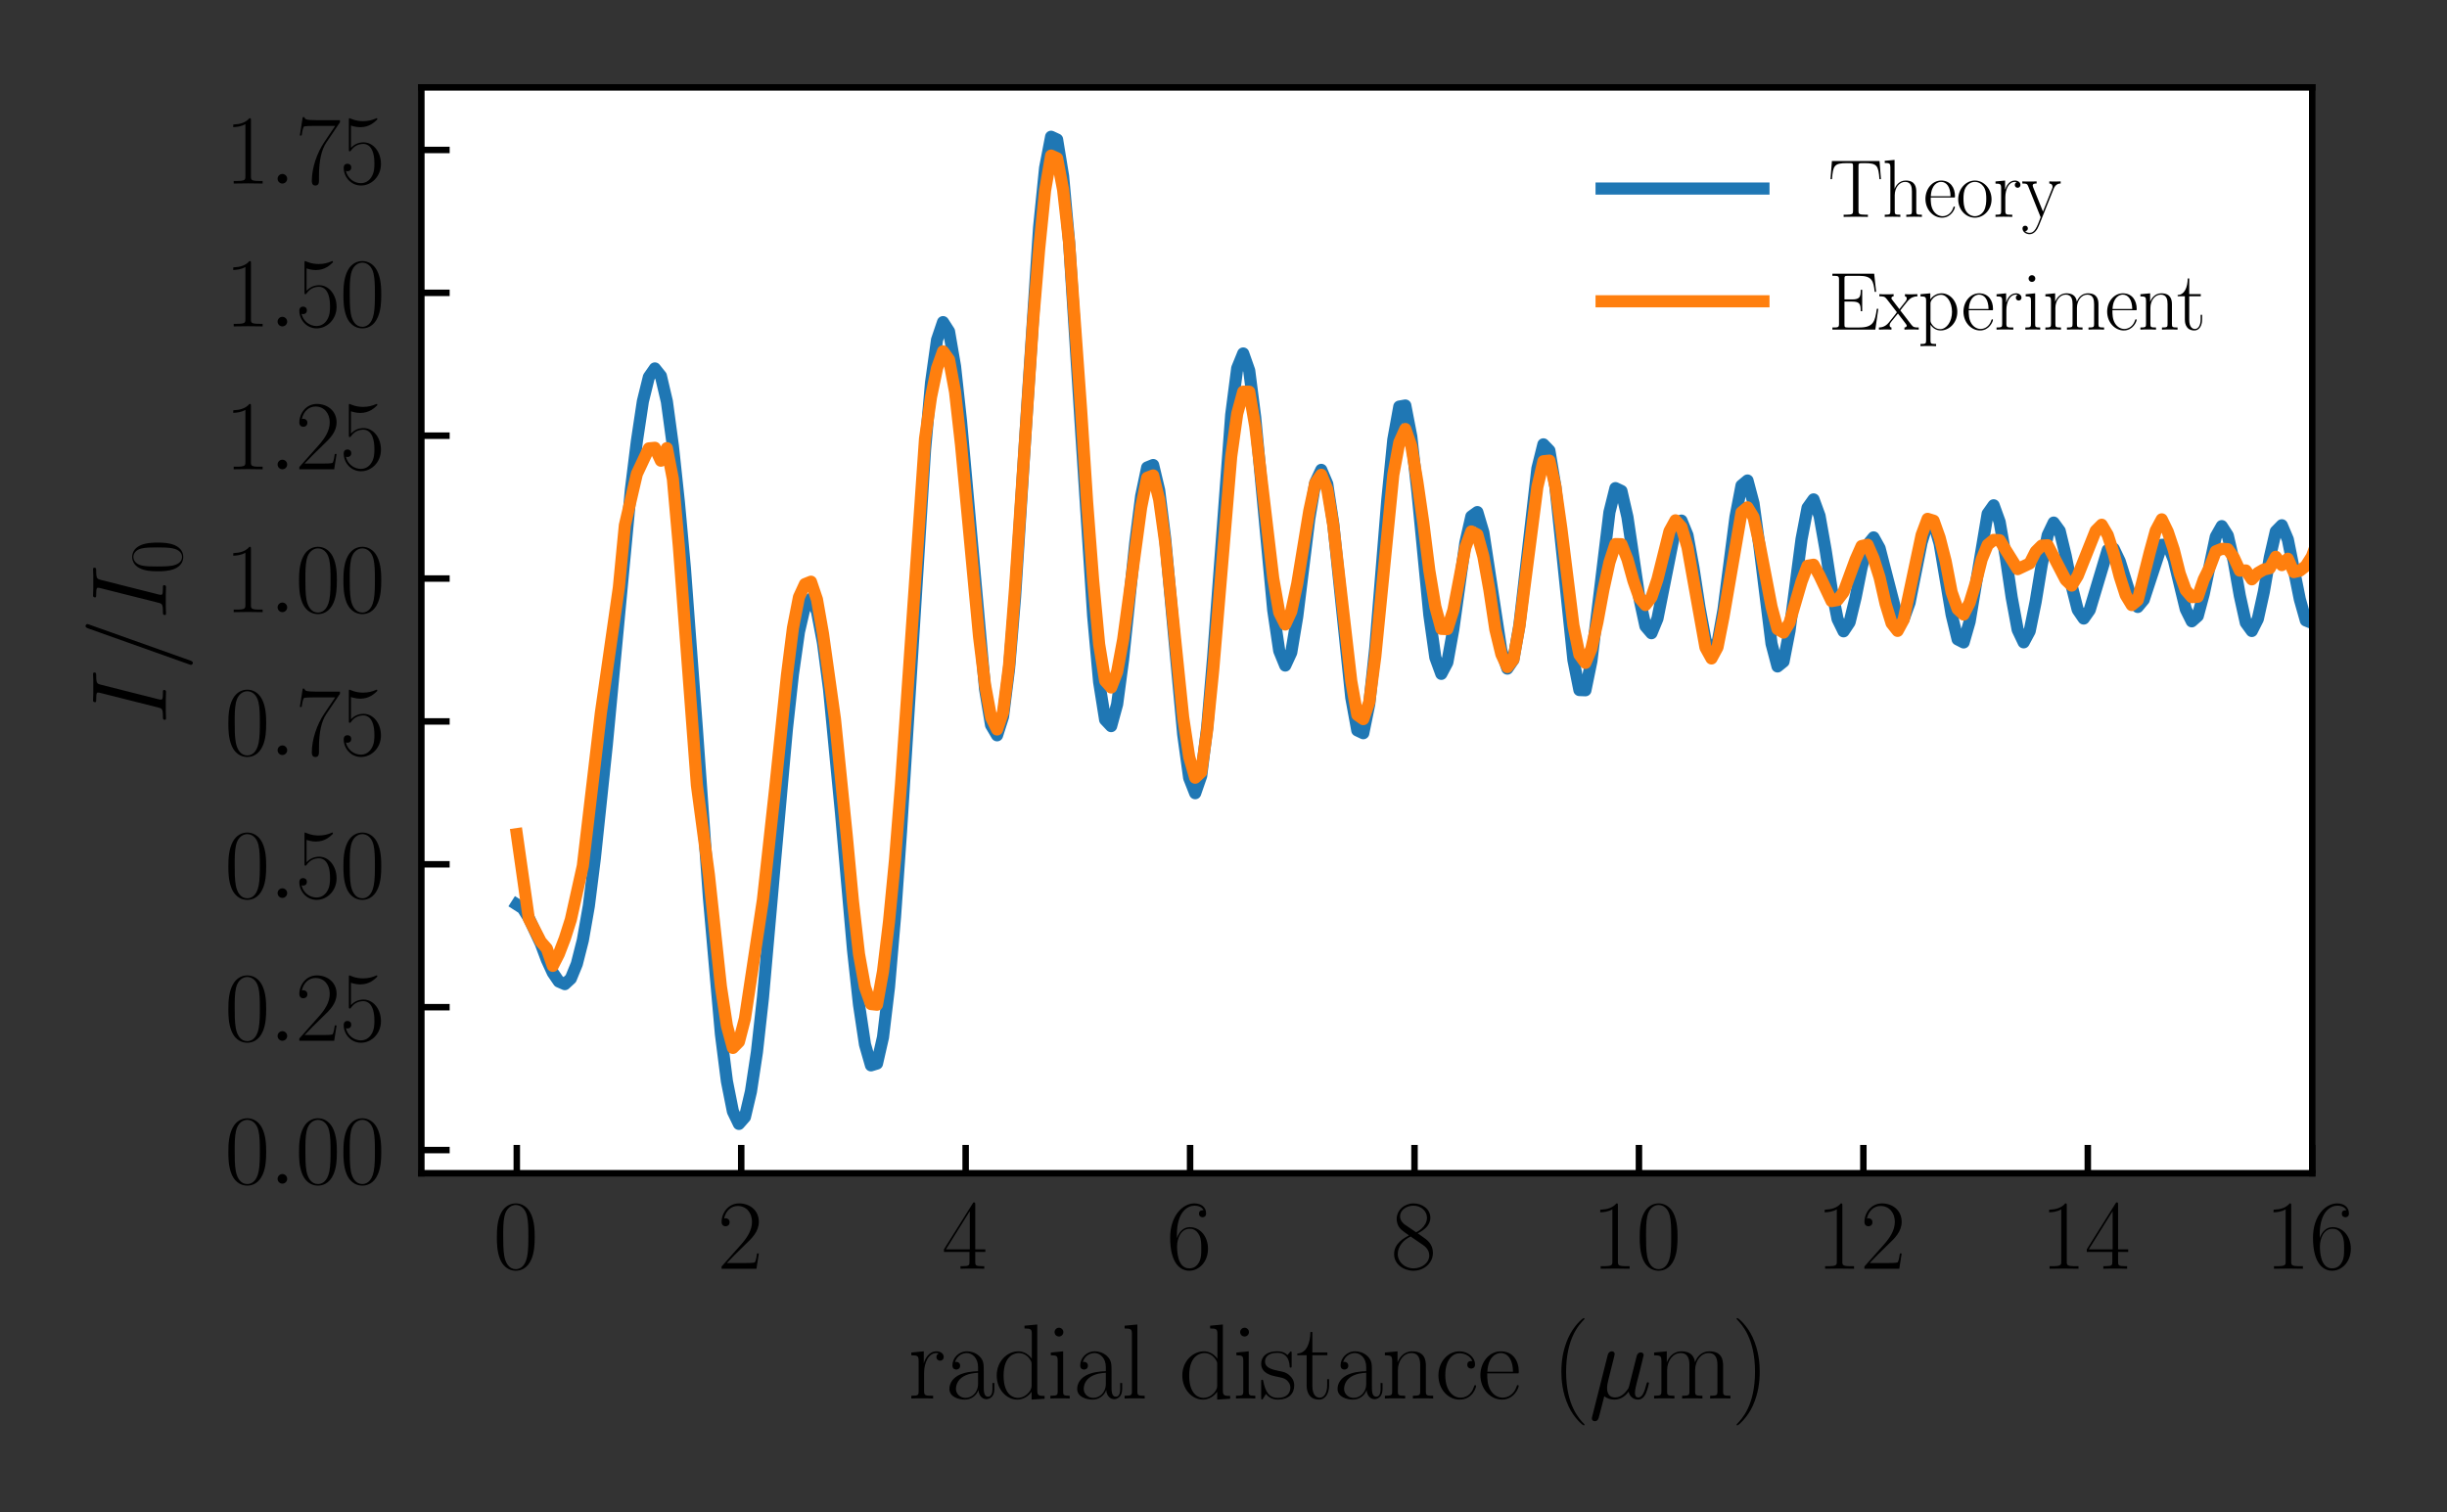 <?xml version="1.0" encoding="utf-8" standalone="no"?>
<!DOCTYPE svg PUBLIC "-//W3C//DTD SVG 1.1//EN"
  "http://www.w3.org/Graphics/SVG/1.1/DTD/svg11.dtd">
<svg height="186.874pt" version="1.1" viewBox="0 0 302.362 186.874" width="302.362pt" xmlns="http://www.w3.org/2000/svg" xmlns:xlink="http://www.w3.org/1999/xlink">
 <rect x="0" y="0" width="302.362" height="186.874" fill="#333333" stroke="none"/>
 <defs>
  <style type="text/css">*{stroke-linecap:butt;stroke-linejoin:round;}</style>
 </defs>
 <g id="figure_1">
  <g id="patch_1">
   <path d="M 0 186.874 
L 302.362 186.874 
L 302.362 0 
L 0 0 
z
" style="fill:none;"/>
  </g>
  <g id="axes_1">
   <g id="patch_2">
    <path d="M 52.062 144.996 
L 285.709 144.996 
L 285.709 10.8 
L 52.062 10.8 
z
" style="fill:#ffffff;"/>
   </g>
   <g id="matplotlib.axis_1">
    <g id="xtick_1">
     <g id="line2d_1">
      <defs>
       <path d="M 0 0 
L 0 -3.5 
" id="mf897639596" style="stroke:#000000;stroke-width:0.8;"/>
      </defs>
      <g>
       <use style="stroke:#000000;stroke-width:0.8;" x="63.857" xlink:href="#mf897639596" y="144.996"/>
      </g>
     </g>
     <g id="text_1">
      <!-- $\mathdefault{0}$ -->
      <g transform="translate(60.93 156.798)scale(0.12 -0.12)">
       <defs>
        <path d="M 2688 2038 
C 2688 2430 2682 3099 2413 3613 
C 2176 4063 1798 4224 1466 4224 
C 1158 4224 768 4082 525 3620 
C 269 3137 243 2539 243 2038 
C 243 1671 250 1112 448 623 
C 723 -39 1216 -128 1466 -128 
C 1760 -128 2208 -7 2470 604 
C 2662 1048 2688 1568 2688 2038 
z
M 1466 -26 
C 1056 -26 813 328 723 816 
C 653 1196 653 1749 653 2109 
C 653 2604 653 3015 736 3407 
C 858 3954 1216 4121 1466 4121 
C 1728 4121 2067 3947 2189 3420 
C 2272 3054 2278 2623 2278 2109 
C 2278 1691 2278 1176 2202 797 
C 2067 96 1690 -26 1466 -26 
z
" id="CMR17-30" transform="scale(0.016)"/>
       </defs>
       <use transform="scale(0.996)" xlink:href="#CMR17-30"/>
      </g>
     </g>
    </g>
    <g id="xtick_2">
     <g id="line2d_2">
      <g>
       <use style="stroke:#000000;stroke-width:0.8;" x="91.589" xlink:href="#mf897639596" y="144.996"/>
      </g>
     </g>
     <g id="text_2">
      <!-- $\mathdefault{2}$ -->
      <g transform="translate(88.662 156.798)scale(0.12 -0.12)">
       <defs>
        <path d="M 2669 990 
L 2554 990 
C 2490 537 2438 460 2413 422 
C 2381 371 1920 371 1830 371 
L 602 371 
C 832 620 1280 1073 1824 1596 
C 2214 1966 2669 2400 2669 3033 
C 2669 3788 2067 4224 1395 4224 
C 691 4224 262 3603 262 3027 
C 262 2777 448 2745 525 2745 
C 589 2745 781 2783 781 3007 
C 781 3206 614 3264 525 3264 
C 486 3264 448 3257 422 3244 
C 544 3788 915 4057 1306 4057 
C 1862 4057 2227 3616 2227 3033 
C 2227 2477 1901 1998 1536 1583 
L 262 147 
L 262 0 
L 2515 0 
L 2669 990 
z
" id="CMR17-32" transform="scale(0.016)"/>
       </defs>
       <use transform="scale(0.996)" xlink:href="#CMR17-32"/>
      </g>
     </g>
    </g>
    <g id="xtick_3">
     <g id="line2d_3">
      <g>
       <use style="stroke:#000000;stroke-width:0.8;" x="119.32" xlink:href="#mf897639596" y="144.996"/>
      </g>
     </g>
     <g id="text_3">
      <!-- $\mathdefault{4}$ -->
      <g transform="translate(116.394 156.798)scale(0.12 -0.12)">
       <defs>
        <path d="M 2150 4147 
C 2150 4281 2144 4288 2029 4288 
L 128 1254 
L 128 1088 
L 1779 1088 
L 1779 460 
C 1779 230 1766 166 1318 166 
L 1197 166 
L 1197 0 
C 1402 12 1747 12 1965 12 
C 2182 12 2528 12 2733 0 
L 2733 166 
L 2611 166 
C 2163 166 2150 230 2150 460 
L 2150 1088 
L 2803 1088 
L 2803 1254 
L 2150 1254 
L 2150 4147 
z
M 1798 3723 
L 1798 1254 
L 256 1254 
L 1798 3723 
z
" id="CMR17-34" transform="scale(0.016)"/>
       </defs>
       <use transform="scale(0.996)" xlink:href="#CMR17-34"/>
      </g>
     </g>
    </g>
    <g id="xtick_4">
     <g id="line2d_4">
      <g>
       <use style="stroke:#000000;stroke-width:0.8;" x="147.052" xlink:href="#mf897639596" y="144.996"/>
      </g>
     </g>
     <g id="text_4">
      <!-- $\mathdefault{6}$ -->
      <g transform="translate(144.125 156.798)scale(0.12 -0.12)">
       <defs>
        <path d="M 678 2198 
C 678 3712 1395 4076 1811 4076 
C 1946 4076 2272 4049 2400 3782 
C 2298 3782 2106 3782 2106 3558 
C 2106 3385 2246 3328 2336 3328 
C 2394 3328 2566 3353 2566 3571 
C 2566 3987 2246 4224 1805 4224 
C 1043 4224 243 3411 243 2011 
C 243 257 966 -128 1478 -128 
C 2099 -128 2688 431 2688 1295 
C 2688 2101 2170 2688 1517 2688 
C 1126 2688 838 2430 678 1979 
L 678 2198 
z
M 1478 25 
C 691 25 691 1212 691 1450 
C 691 1914 909 2585 1504 2585 
C 1613 2585 1926 2585 2138 2140 
C 2253 1889 2253 1624 2253 1302 
C 2253 954 2253 696 2118 438 
C 1978 173 1773 25 1478 25 
z
" id="CMR17-36" transform="scale(0.016)"/>
       </defs>
       <use transform="scale(0.996)" xlink:href="#CMR17-36"/>
      </g>
     </g>
    </g>
    <g id="xtick_5">
     <g id="line2d_5">
      <g>
       <use style="stroke:#000000;stroke-width:0.8;" x="174.783" xlink:href="#mf897639596" y="144.996"/>
      </g>
     </g>
     <g id="text_5">
      <!-- $\mathdefault{8}$ -->
      <g transform="translate(171.857 156.798)scale(0.12 -0.12)">
       <defs>
        <path d="M 1741 2289 
C 2144 2494 2554 2803 2554 3298 
C 2554 3884 1990 4224 1472 4224 
C 890 4224 378 3800 378 3215 
C 378 3054 416 2777 666 2533 
C 730 2469 998 2276 1171 2154 
C 883 2006 211 1652 211 945 
C 211 282 838 -128 1459 -128 
C 2144 -128 2720 366 2720 1022 
C 2720 1607 2330 1877 2074 2051 
L 1741 2289 
z
M 902 2855 
C 851 2887 595 3086 595 3388 
C 595 3781 998 4076 1459 4076 
C 1965 4076 2336 3716 2336 3298 
C 2336 2700 1670 2359 1638 2359 
C 1632 2359 1626 2359 1574 2398 
L 902 2855 
z
M 2080 1536 
C 2176 1466 2483 1253 2483 861 
C 2483 385 2010 25 1472 25 
C 890 25 448 443 448 951 
C 448 1459 838 1884 1280 2083 
L 2080 1536 
z
" id="CMR17-38" transform="scale(0.016)"/>
       </defs>
       <use transform="scale(0.996)" xlink:href="#CMR17-38"/>
      </g>
     </g>
    </g>
    <g id="xtick_6">
     <g id="line2d_6">
      <g>
       <use style="stroke:#000000;stroke-width:0.8;" x="202.515" xlink:href="#mf897639596" y="144.996"/>
      </g>
     </g>
     <g id="text_6">
      <!-- $\mathdefault{10}$ -->
      <g transform="translate(196.662 156.798)scale(0.12 -0.12)">
       <defs>
        <path d="M 1702 4083 
C 1702 4217 1696 4224 1606 4224 
C 1357 3927 979 3833 621 3820 
C 602 3820 570 3820 563 3808 
C 557 3795 557 3782 557 3648 
C 755 3648 1088 3686 1344 3839 
L 1344 467 
C 1344 243 1331 166 781 166 
L 589 166 
L 589 0 
C 896 6 1216 12 1523 12 
C 1830 12 2150 6 2458 0 
L 2458 166 
L 2266 166 
C 1715 166 1702 236 1702 467 
L 1702 4083 
z
" id="CMR17-31" transform="scale(0.016)"/>
       </defs>
       <use transform="scale(0.996)" xlink:href="#CMR17-31"/>
       <use transform="translate(45.69 0)scale(0.996)" xlink:href="#CMR17-30"/>
      </g>
     </g>
    </g>
    <g id="xtick_7">
     <g id="line2d_7">
      <g>
       <use style="stroke:#000000;stroke-width:0.8;" x="230.246" xlink:href="#mf897639596" y="144.996"/>
      </g>
     </g>
     <g id="text_7">
      <!-- $\mathdefault{12}$ -->
      <g transform="translate(224.393 156.798)scale(0.12 -0.12)">
       <use transform="scale(0.996)" xlink:href="#CMR17-31"/>
       <use transform="translate(45.69 0)scale(0.996)" xlink:href="#CMR17-32"/>
      </g>
     </g>
    </g>
    <g id="xtick_8">
     <g id="line2d_8">
      <g>
       <use style="stroke:#000000;stroke-width:0.8;" x="257.978" xlink:href="#mf897639596" y="144.996"/>
      </g>
     </g>
     <g id="text_8">
      <!-- $\mathdefault{14}$ -->
      <g transform="translate(252.125 156.798)scale(0.12 -0.12)">
       <use transform="scale(0.996)" xlink:href="#CMR17-31"/>
       <use transform="translate(45.69 0)scale(0.996)" xlink:href="#CMR17-34"/>
      </g>
     </g>
    </g>
    <g id="xtick_9">
     <g id="line2d_9">
      <g>
       <use style="stroke:#000000;stroke-width:0.8;" x="285.709" xlink:href="#mf897639596" y="144.996"/>
      </g>
     </g>
     <g id="text_9">
      <!-- $\mathdefault{16}$ -->
      <g transform="translate(279.856 156.798)scale(0.12 -0.12)">
       <use transform="scale(0.996)" xlink:href="#CMR17-31"/>
       <use transform="translate(45.69 0)scale(0.996)" xlink:href="#CMR17-36"/>
      </g>
     </g>
    </g>
    <g id="text_10">
     <!-- radial distance ($\mathrm{\mu m}$) -->
     <g transform="translate(112.196 172.836)scale(0.13 -0.13)">
      <defs>
       <path d="M 960 1517 
C 960 2134 1222 2713 1702 2713 
C 1747 2713 1792 2707 1837 2687 
C 1837 2687 1696 2642 1696 2475 
C 1696 2321 1818 2257 1914 2257 
C 1990 2257 2131 2302 2131 2482 
C 2131 2687 1926 2816 1709 2816 
C 1222 2816 1011 2340 947 2115 
L 941 2115 
L 941 2816 
L 198 2745 
L 198 2578 
C 576 2578 634 2540 634 2231 
L 634 443 
C 634 198 608 166 198 166 
L 198 0 
C 352 12 646 12 813 12 
C 998 12 1325 12 1498 0 
L 1498 166 
C 1037 166 960 166 960 455 
L 960 1517 
z
" id="CMR17-72" transform="scale(0.016)"/>
       <path d="M 2304 1656 
C 2304 2048 2304 2275 2035 2534 
C 1798 2751 1523 2816 1306 2816 
C 800 2816 435 2408 435 1977 
C 435 1740 627 1728 666 1728 
C 749 1728 896 1779 896 1958 
C 896 2118 774 2188 666 2188 
C 640 2188 608 2182 589 2176 
C 723 2594 1069 2713 1293 2713 
C 1613 2713 1965 2421 1965 1875 
L 1965 1632 
C 1587 1619 1133 1568 774 1373 
C 371 1147 256 822 256 576 
C 256 77 832 -64 1171 -64 
C 1523 -64 1850 135 1990 505 
C 2003 219 2182 -39 2464 -39 
C 2598 -39 2938 51 2938 563 
L 2938 926 
L 2822 926 
L 2822 557 
C 2822 161 2650 109 2566 109 
C 2304 109 2304 446 2304 732 
L 2304 1656 
z
M 1965 887 
C 1965 323 1568 38 1216 38 
C 896 38 646 278 646 576 
C 646 771 730 1114 1101 1322 
C 1408 1497 1760 1523 1965 1536 
L 1965 887 
z
" id="CMR17-61" transform="scale(0.016)"/>
       <path d="M 1869 4345 
L 1869 4179 
C 2246 4179 2304 4141 2304 3843 
L 2304 2371 
C 2278 2403 2016 2816 1498 2816 
C 845 2816 211 2228 211 1376 
C 211 529 806 -64 1434 -64 
C 1978 -64 2259 361 2291 406 
L 2291 -64 
L 3066 -13 
L 3066 154 
C 2688 154 2630 193 2630 503 
L 2630 4416 
L 1869 4345 
z
M 2291 762 
C 2291 568 2176 393 2029 264 
C 1811 70 1594 38 1472 38 
C 1286 38 621 135 621 1369 
C 621 2636 1363 2713 1530 2713 
C 1824 2713 2061 2545 2208 2313 
C 2291 2177 2291 2157 2291 2041 
L 2291 762 
z
" id="CMR17-64" transform="scale(0.016)"/>
       <path d="M 992 3961 
C 992 4102 877 4224 730 4224 
C 589 4224 467 4108 467 3961 
C 467 3820 582 3699 730 3699 
C 870 3699 992 3814 992 3961 
z
M 243 2745 
L 243 2579 
C 602 2579 653 2540 653 2231 
L 653 443 
C 653 198 627 166 218 166 
L 218 0 
C 371 12 646 12 806 12 
C 960 12 1222 12 1370 0 
L 1370 166 
C 992 166 979 205 979 436 
L 979 2816 
L 243 2745 
z
" id="CMR17-69" transform="scale(0.016)"/>
       <path d="M 979 4416 
L 218 4345 
L 218 4179 
C 595 4179 653 4141 653 3835 
L 653 439 
C 653 198 627 166 218 166 
L 218 0 
C 371 12 653 12 813 12 
C 979 12 1261 12 1414 0 
L 1414 166 
C 1005 166 979 191 979 439 
L 979 4416 
z
" id="CMR17-6c" transform="scale(0.016)"/>
       <path d="M 1978 2688 
C 1978 2803 1971 2809 1933 2809 
C 1907 2809 1901 2803 1824 2707 
C 1805 2681 1747 2617 1728 2592 
C 1523 2809 1235 2816 1126 2816 
C 416 2816 160 2444 160 2073 
C 160 1497 813 1363 998 1324 
C 1402 1241 1542 1216 1677 1100 
C 1760 1024 1901 883 1901 652 
C 1901 384 1747 38 1158 38 
C 602 38 403 460 288 1024 
C 269 1113 269 1120 218 1120 
C 166 1120 160 1113 160 985 
L 160 64 
C 160 -52 166 -58 205 -58 
C 237 -58 243 -52 275 0 
C 314 57 410 211 448 275 
C 576 102 800 -64 1158 -64 
C 1792 -64 2131 281 2131 780 
C 2131 1107 1958 1280 1875 1356 
C 1683 1555 1459 1600 1190 1651 
C 838 1728 390 1817 390 2208 
C 390 2374 480 2726 1126 2726 
C 1811 2726 1850 2086 1862 1881 
C 1869 1849 1901 1843 1920 1843 
C 1978 1843 1978 1862 1978 1971 
L 1978 2688 
z
" id="CMR17-73" transform="scale(0.016)"/>
       <path d="M 966 2585 
L 1862 2585 
L 1862 2752 
L 966 2752 
L 966 3968 
L 851 3968 
C 838 3292 614 2700 70 2687 
L 70 2585 
L 627 2585 
L 627 778 
C 627 655 627 -64 1370 -64 
C 1747 -64 1965 308 1965 784 
L 1965 1151 
L 1850 1151 
L 1850 790 
C 1850 347 1677 51 1408 51 
C 1222 51 966 179 966 765 
L 966 2585 
z
" id="CMR17-74" transform="scale(0.016)"/>
       <path d="M 2656 1954 
C 2656 2282 2592 2816 1837 2816 
C 1331 2816 1069 2424 973 2166 
L 966 2166 
L 966 2816 
L 211 2745 
L 211 2578 
C 589 2578 646 2540 646 2231 
L 646 443 
C 646 198 621 166 211 166 
L 211 0 
C 365 12 646 12 813 12 
C 979 12 1267 12 1421 0 
L 1421 166 
C 1011 166 986 192 986 443 
L 986 1678 
C 986 2269 1344 2713 1792 2713 
C 2266 2713 2317 2289 2317 1980 
L 2317 443 
C 2317 198 2291 166 1882 166 
L 1882 0 
C 2035 12 2317 12 2483 12 
C 2650 12 2938 12 3091 0 
L 3091 166 
C 2682 166 2656 192 2656 443 
L 2656 1954 
z
" id="CMR17-6e" transform="scale(0.016)"/>
       <path d="M 2234 2240 
C 2112 2240 1933 2240 1933 2015 
C 1933 1836 2080 1785 2163 1785 
C 2208 1785 2394 1804 2394 2028 
C 2394 2476 1958 2816 1466 2816 
C 787 2816 211 2201 211 1379 
C 211 521 813 -64 1466 -64 
C 2259 -64 2458 676 2458 747 
C 2458 773 2451 792 2406 792 
C 2362 792 2355 786 2330 702 
C 2163 180 1798 51 1523 51 
C 1114 51 621 431 621 1385 
C 621 2358 1094 2700 1472 2700 
C 1722 2700 2093 2582 2234 2240 
z
" id="CMR17-63" transform="scale(0.016)"/>
       <path d="M 2438 1503 
C 2464 1529 2464 1542 2464 1606 
C 2464 2251 2118 2816 1389 2816 
C 710 2816 173 2175 173 1394 
C 173 554 781 -64 1459 -64 
C 2176 -64 2458 619 2458 755 
C 2458 800 2419 800 2406 800 
C 2362 800 2355 787 2330 709 
C 2189 270 1837 51 1504 51 
C 1229 51 954 206 781 490 
C 582 819 582 1200 582 1503 
L 2438 1503 
z
M 589 1600 
C 634 2511 1126 2713 1382 2713 
C 1818 2713 2112 2308 2118 1600 
L 589 1600 
z
" id="CMR17-65" transform="scale(0.016)"/>
       <path d="M 1958 -1562 
C 1958 -1556 1958 -1543 1939 -1524 
C 1645 -1223 858 -403 858 1596 
C 858 3595 1632 4408 1946 4729 
C 1946 4735 1958 4748 1958 4767 
C 1958 4787 1939 4800 1914 4800 
C 1843 4800 1299 4325 986 3620 
C 666 2909 576 2218 576 1603 
C 576 1141 621 360 1005 -467 
C 1312 -1133 1837 -1600 1914 -1600 
C 1946 -1600 1958 -1588 1958 -1562 
z
" id="CMR17-28" transform="scale(0.016)"/>
       <path d="M 922 140 
C 1082 -7 1318 -64 1536 -64 
C 1946 -64 2227 210 2374 408 
C 2438 70 2707 -64 2931 -64 
C 3123 -64 3277 51 3392 281 
C 3494 498 3584 887 3584 913 
C 3584 944 3558 970 3520 970 
C 3462 970 3456 938 3430 842 
C 3334 466 3213 64 2950 64 
C 2765 64 2752 229 2752 357 
C 2752 504 2810 734 2854 925 
L 3034 1615 
C 3059 1736 3130 2023 3162 2138 
C 3200 2291 3270 2566 3270 2591 
C 3270 2687 3194 2752 3098 2752 
C 3040 2752 2906 2726 2854 2534 
L 2406 759 
C 2374 632 2374 619 2291 517 
C 2214 408 1965 64 1562 64 
C 1203 64 1088 325 1088 625 
C 1088 811 1146 1034 1171 1143 
L 1459 2292 
C 1491 2413 1542 2617 1542 2656 
C 1542 2758 1459 2816 1376 2816 
C 1318 2816 1178 2796 1126 2592 
L 198 -1085 
C 192 -1116 179 -1154 179 -1191 
C 179 -1287 256 -1351 352 -1351 
C 538 -1351 576 -1204 621 -1029 
L 922 140 
z
" id="CMMI12-16" transform="scale(0.016)"/>
       <path d="M 4326 1954 
C 4326 2276 4269 2816 3507 2816 
C 3072 2816 2771 2520 2656 2173 
L 2650 2173 
C 2573 2700 2195 2816 1837 2816 
C 1331 2816 1069 2424 973 2166 
L 966 2166 
L 966 2816 
L 211 2745 
L 211 2578 
C 589 2578 646 2540 646 2231 
L 646 443 
C 646 198 621 166 211 166 
L 211 0 
C 365 12 646 12 813 12 
C 979 12 1267 12 1421 0 
L 1421 166 
C 1011 166 986 192 986 443 
L 986 1678 
C 986 2269 1344 2713 1792 2713 
C 2266 2713 2317 2289 2317 1980 
L 2317 443 
C 2317 198 2291 166 1882 166 
L 1882 0 
C 2035 12 2317 12 2483 12 
C 2650 12 2938 12 3091 0 
L 3091 166 
C 2682 166 2656 192 2656 443 
L 2656 1678 
C 2656 2269 3014 2713 3462 2713 
C 3936 2713 3987 2289 3987 1980 
L 3987 443 
C 3987 198 3962 166 3552 166 
L 3552 0 
C 3706 12 3987 12 4154 12 
C 4320 12 4608 12 4762 0 
L 4762 166 
C 4352 166 4326 192 4326 443 
L 4326 1954 
z
" id="CMR17-6d" transform="scale(0.016)"/>
       <path d="M 1683 1596 
C 1683 2057 1638 2839 1254 3665 
C 947 4332 422 4800 346 4800 
C 326 4800 301 4793 301 4761 
C 301 4748 307 4742 314 4729 
C 621 4408 1402 3595 1402 1603 
C 1402 -396 627 -1210 314 -1530 
C 307 -1543 301 -1549 301 -1562 
C 301 -1594 326 -1600 346 -1600 
C 416 -1600 960 -1127 1274 -422 
C 1594 289 1683 981 1683 1596 
z
" id="CMR17-29" transform="scale(0.016)"/>
      </defs>
      <use transform="scale(0.996)" xlink:href="#CMR17-72"/>
      <use transform="translate(35.281 0)scale(0.996)" xlink:href="#CMR17-61"/>
      <use transform="translate(80.971 0)scale(0.996)" xlink:href="#CMR17-64"/>
      <use transform="translate(131.867 0)scale(0.996)" xlink:href="#CMR17-69"/>
      <use transform="translate(156.738 0)scale(0.996)" xlink:href="#CMR17-61"/>
      <use transform="translate(202.428 0)scale(0.996)" xlink:href="#CMR17-6c"/>
      <use transform="translate(257.375 0)scale(0.996)" xlink:href="#CMR17-64"/>
      <use transform="translate(308.271 0)scale(0.996)" xlink:href="#CMR17-69"/>
      <use transform="translate(333.142 0)scale(0.996)" xlink:href="#CMR17-73"/>
      <use transform="translate(368.943 0)scale(0.996)" xlink:href="#CMR17-74"/>
      <use transform="translate(404.224 0)scale(0.996)" xlink:href="#CMR17-61"/>
      <use transform="translate(449.914 0)scale(0.996)" xlink:href="#CMR17-6e"/>
      <use transform="translate(500.81 0)scale(0.996)" xlink:href="#CMR17-63"/>
      <use transform="translate(541.295 0)scale(0.996)" xlink:href="#CMR17-65"/>
      <use transform="translate(611.857 0)scale(0.996)" xlink:href="#CMR17-28"/>
      <use transform="translate(647.138 0)scale(0.996)" xlink:href="#CMMI12-16"/>
      <use transform="translate(705.829 0)scale(0.996)" xlink:href="#CMR17-6d"/>
      <use transform="translate(782.749 0)scale(0.996)" xlink:href="#CMR17-29"/>
     </g>
    </g>
   </g>
   <g id="matplotlib.axis_2">
    <g id="ytick_1">
     <g id="line2d_10">
      <defs>
       <path d="M 0 0 
L 3.5 0 
" id="m189bb48034" style="stroke:#000000;stroke-width:0.8;"/>
      </defs>
      <g>
       <use style="stroke:#000000;stroke-width:0.8;" x="52.062" xlink:href="#m189bb48034" y="142.128"/>
      </g>
     </g>
     <g id="text_11">
      <!-- $\mathdefault{0.00}$ -->
      <g transform="translate(27.751 146.279)scale(0.12 -0.12)">
       <defs>
        <path d="M 1178 307 
C 1178 492 1024 620 870 620 
C 685 620 557 467 557 313 
C 557 128 710 0 864 0 
C 1050 0 1178 153 1178 307 
z
" id="CMMI12-3a" transform="scale(0.016)"/>
       </defs>
       <use transform="scale(0.996)" xlink:href="#CMR17-30"/>
       <use transform="translate(45.69 0)scale(0.996)" xlink:href="#CMMI12-3a"/>
       <use transform="translate(72.788 0)scale(0.996)" xlink:href="#CMR17-30"/>
       <use transform="translate(118.478 0)scale(0.996)" xlink:href="#CMR17-30"/>
      </g>
     </g>
    </g>
    <g id="ytick_2">
     <g id="line2d_11">
      <g>
       <use style="stroke:#000000;stroke-width:0.8;" x="52.062" xlink:href="#m189bb48034" y="124.471"/>
      </g>
     </g>
     <g id="text_12">
      <!-- $\mathdefault{0.25}$ -->
      <g transform="translate(27.751 128.622)scale(0.12 -0.12)">
       <defs>
        <path d="M 730 3750 
C 794 3724 1056 3641 1325 3641 
C 1920 3641 2246 3961 2432 4140 
C 2432 4191 2432 4224 2394 4224 
C 2387 4224 2374 4224 2323 4198 
C 2099 4102 1837 4032 1517 4032 
C 1325 4032 1037 4055 723 4191 
C 653 4224 640 4224 634 4224 
C 602 4224 595 4217 595 4090 
L 595 2231 
C 595 2113 595 2080 659 2080 
C 691 2080 704 2093 736 2139 
C 941 2435 1222 2560 1542 2560 
C 1766 2560 2246 2415 2246 1293 
C 2246 1087 2246 716 2054 422 
C 1894 159 1645 25 1370 25 
C 947 25 518 319 403 812 
C 429 806 480 793 506 793 
C 589 793 749 838 749 1036 
C 749 1209 627 1280 506 1280 
C 358 1280 262 1190 262 1011 
C 262 454 704 -128 1382 -128 
C 2042 -128 2669 441 2669 1267 
C 2669 2054 2170 2662 1549 2662 
C 1222 2662 947 2540 730 2304 
L 730 3750 
z
" id="CMR17-35" transform="scale(0.016)"/>
       </defs>
       <use transform="scale(0.996)" xlink:href="#CMR17-30"/>
       <use transform="translate(45.69 0)scale(0.996)" xlink:href="#CMMI12-3a"/>
       <use transform="translate(72.788 0)scale(0.996)" xlink:href="#CMR17-32"/>
       <use transform="translate(118.478 0)scale(0.996)" xlink:href="#CMR17-35"/>
      </g>
     </g>
    </g>
    <g id="ytick_3">
     <g id="line2d_12">
      <g>
       <use style="stroke:#000000;stroke-width:0.8;" x="52.062" xlink:href="#m189bb48034" y="106.814"/>
      </g>
     </g>
     <g id="text_13">
      <!-- $\mathdefault{0.50}$ -->
      <g transform="translate(27.751 110.966)scale(0.12 -0.12)">
       <use transform="scale(0.996)" xlink:href="#CMR17-30"/>
       <use transform="translate(45.69 0)scale(0.996)" xlink:href="#CMMI12-3a"/>
       <use transform="translate(72.788 0)scale(0.996)" xlink:href="#CMR17-35"/>
       <use transform="translate(118.478 0)scale(0.996)" xlink:href="#CMR17-30"/>
      </g>
     </g>
    </g>
    <g id="ytick_4">
     <g id="line2d_13">
      <g>
       <use style="stroke:#000000;stroke-width:0.8;" x="52.062" xlink:href="#m189bb48034" y="89.158"/>
      </g>
     </g>
     <g id="text_14">
      <!-- $\mathdefault{0.75}$ -->
      <g transform="translate(27.751 93.309)scale(0.12 -0.12)">
       <defs>
        <path d="M 2886 3955 
L 2886 4096 
L 1382 4096 
C 634 4096 621 4166 595 4288 
L 480 4288 
L 294 3104 
L 410 3104 
C 429 3226 474 3552 550 3673 
C 589 3724 1062 3724 1171 3724 
L 2579 3724 
L 1869 2670 
C 1395 1961 1069 1003 1069 166 
C 1069 89 1069 -128 1299 -128 
C 1530 -128 1530 89 1530 172 
L 1530 466 
C 1530 1514 1709 2204 2003 2644 
L 2886 3955 
z
" id="CMR17-37" transform="scale(0.016)"/>
       </defs>
       <use transform="scale(0.996)" xlink:href="#CMR17-30"/>
       <use transform="translate(45.69 0)scale(0.996)" xlink:href="#CMMI12-3a"/>
       <use transform="translate(72.788 0)scale(0.996)" xlink:href="#CMR17-37"/>
       <use transform="translate(118.478 0)scale(0.996)" xlink:href="#CMR17-35"/>
      </g>
     </g>
    </g>
    <g id="ytick_5">
     <g id="line2d_14">
      <g>
       <use style="stroke:#000000;stroke-width:0.8;" x="52.062" xlink:href="#m189bb48034" y="71.501"/>
      </g>
     </g>
     <g id="text_15">
      <!-- $\mathdefault{1.00}$ -->
      <g transform="translate(27.751 75.652)scale(0.12 -0.12)">
       <use transform="scale(0.996)" xlink:href="#CMR17-31"/>
       <use transform="translate(45.69 0)scale(0.996)" xlink:href="#CMMI12-3a"/>
       <use transform="translate(72.788 0)scale(0.996)" xlink:href="#CMR17-30"/>
       <use transform="translate(118.478 0)scale(0.996)" xlink:href="#CMR17-30"/>
      </g>
     </g>
    </g>
    <g id="ytick_6">
     <g id="line2d_15">
      <g>
       <use style="stroke:#000000;stroke-width:0.8;" x="52.062" xlink:href="#m189bb48034" y="53.845"/>
      </g>
     </g>
     <g id="text_16">
      <!-- $\mathdefault{1.25}$ -->
      <g transform="translate(27.751 57.996)scale(0.12 -0.12)">
       <use transform="scale(0.996)" xlink:href="#CMR17-31"/>
       <use transform="translate(45.69 0)scale(0.996)" xlink:href="#CMMI12-3a"/>
       <use transform="translate(72.788 0)scale(0.996)" xlink:href="#CMR17-32"/>
       <use transform="translate(118.478 0)scale(0.996)" xlink:href="#CMR17-35"/>
      </g>
     </g>
    </g>
    <g id="ytick_7">
     <g id="line2d_16">
      <g>
       <use style="stroke:#000000;stroke-width:0.8;" x="52.062" xlink:href="#m189bb48034" y="36.188"/>
      </g>
     </g>
     <g id="text_17">
      <!-- $\mathdefault{1.50}$ -->
      <g transform="translate(27.751 40.339)scale(0.12 -0.12)">
       <use transform="scale(0.996)" xlink:href="#CMR17-31"/>
       <use transform="translate(45.69 0)scale(0.996)" xlink:href="#CMMI12-3a"/>
       <use transform="translate(72.788 0)scale(0.996)" xlink:href="#CMR17-35"/>
       <use transform="translate(118.478 0)scale(0.996)" xlink:href="#CMR17-30"/>
      </g>
     </g>
    </g>
    <g id="ytick_8">
     <g id="line2d_17">
      <g>
       <use style="stroke:#000000;stroke-width:0.8;" x="52.062" xlink:href="#m189bb48034" y="18.532"/>
      </g>
     </g>
     <g id="text_18">
      <!-- $\mathdefault{1.75}$ -->
      <g transform="translate(27.751 22.683)scale(0.12 -0.12)">
       <use transform="scale(0.996)" xlink:href="#CMR17-31"/>
       <use transform="translate(45.69 0)scale(0.996)" xlink:href="#CMMI12-3a"/>
       <use transform="translate(72.788 0)scale(0.996)" xlink:href="#CMR17-37"/>
       <use transform="translate(118.478 0)scale(0.996)" xlink:href="#CMR17-35"/>
      </g>
     </g>
    </g>
    <g id="text_19">
     <!-- $I/I_0$ -->
     <g transform="translate(20.514 89.5)rotate(-90)scale(0.13 -0.13)">
      <defs>
       <path d="M 2355 3879 
C 2413 4102 2426 4166 2893 4166 
C 3034 4166 3085 4166 3085 4287 
C 3085 4352 3014 4352 2995 4352 
C 2880 4352 2739 4339 2624 4339 
L 1837 4339 
C 1709 4339 1562 4352 1434 4352 
C 1382 4352 1312 4352 1312 4230 
C 1312 4166 1363 4166 1491 4166 
C 1888 4166 1888 4115 1888 4045 
C 1888 4000 1875 3962 1862 3905 
L 998 472 
C 941 249 928 185 461 185 
C 320 185 262 185 262 64 
C 262 0 326 0 358 0 
C 474 0 614 12 730 12 
L 1517 12 
C 1645 12 1786 0 1914 0 
C 1965 0 2042 0 2042 115 
C 2042 185 2003 185 1862 185 
C 1466 185 1466 236 1466 312 
C 1466 325 1466 357 1491 459 
L 2355 3879 
z
" id="CMMI12-49" transform="scale(0.016)"/>
       <path d="M 2746 4563 
C 2746 4569 2784 4665 2784 4678 
C 2784 4755 2720 4800 2669 4800 
C 2637 4800 2579 4800 2528 4659 
L 384 -1364 
C 384 -1370 346 -1466 346 -1479 
C 346 -1556 410 -1600 461 -1600 
C 499 -1600 557 -1594 602 -1460 
L 2746 4563 
z
" id="CMMI12-3d" transform="scale(0.016)"/>
      </defs>
      <use transform="scale(0.996)" xlink:href="#CMMI12-49"/>
      <use transform="translate(50.857 0)scale(0.996)" xlink:href="#CMMI12-3d"/>
      <use transform="translate(99.631 0)scale(0.996)" xlink:href="#CMMI12-49"/>
      <use transform="translate(142.656 -14.944)scale(0.697)" xlink:href="#CMR17-30"/>
     </g>
    </g>
   </g>
   <g id="line2d_18">
    <path clip-path="url(#p4bdcb45b3d)" d="M 63.857 111.777 
L 64.599 112.252 
L 65.341 113.448 
L 66.824 116.613 
L 67.566 118.6 
L 68.308 120.213 
L 69.05 121.298 
L 69.792 121.622 
L 70.533 120.94 
L 71.275 119.126 
L 72.017 116.204 
L 72.759 111.966 
L 73.501 106.076 
L 74.984 92.013 
L 77.952 60.53 
L 78.693 54.534 
L 79.435 49.604 
L 80.177 46.596 
L 80.919 45.534 
L 81.661 46.463 
L 82.402 49.626 
L 83.144 55.107 
L 83.886 62.069 
L 84.628 70.19 
L 86.112 90.11 
L 87.595 110.932 
L 89.079 127.794 
L 89.821 133.63 
L 90.562 137.358 
L 91.304 138.896 
L 92.046 138.049 
L 92.788 134.907 
L 93.53 130.012 
L 94.272 123.309 
L 95.755 106.517 
L 97.239 90.034 
L 97.981 83.296 
L 98.722 78.089 
L 99.464 74.888 
L 100.206 73.986 
L 100.948 75.559 
L 101.69 79.444 
L 102.432 85.095 
L 103.915 100.443 
L 105.399 117.343 
L 106.141 124.14 
L 106.882 129.08 
L 107.624 131.66 
L 108.366 131.435 
L 109.108 128.182 
L 109.85 121.98 
L 110.592 113.3 
L 111.333 102.768 
L 114.301 55.618 
L 115.042 47.301 
L 115.784 42.002 
L 116.526 39.81 
L 117.268 40.967 
L 118.01 45.281 
L 118.752 52.09 
L 121.719 85.175 
L 122.461 89.611 
L 123.202 90.871 
L 123.944 88.553 
L 124.686 82.632 
L 125.428 73.782 
L 126.912 50.442 
L 128.395 28.097 
L 129.137 20.755 
L 129.879 16.9 
L 130.621 17.244 
L 131.362 21.771 
L 132.104 29.942 
L 133.588 53.229 
L 135.072 76.067 
L 135.813 84.282 
L 136.555 88.948 
L 137.297 89.736 
L 138.039 87.022 
L 138.781 81.458 
L 140.264 67.193 
L 141.006 61.307 
L 141.748 57.775 
L 142.49 57.472 
L 143.232 60.589 
L 143.973 66.56 
L 146.199 90.748 
L 146.941 96.14 
L 147.682 98.027 
L 148.424 95.89 
L 149.166 89.86 
L 149.908 81.115 
L 152.133 51.261 
L 152.875 45.507 
L 153.617 43.684 
L 154.359 45.799 
L 155.101 51.607 
L 157.326 75.401 
L 158.068 80.43 
L 158.81 82.249 
L 159.552 80.639 
L 160.293 76.194 
L 161.777 64.136 
L 162.519 59.658 
L 163.261 58.069 
L 164.002 59.809 
L 164.744 64.732 
L 166.97 86.223 
L 167.712 90.261 
L 168.453 90.612 
L 169.195 86.995 
L 169.937 80.029 
L 171.421 61.78 
L 172.162 54.338 
L 172.904 50.248 
L 173.646 50.115 
L 174.388 53.955 
L 175.13 60.679 
L 176.613 75.98 
L 177.355 81.249 
L 178.097 83.278 
L 178.839 81.868 
L 179.581 77.756 
L 181.064 67.083 
L 181.806 63.822 
L 182.548 63.286 
L 183.29 65.787 
L 185.515 80.428 
L 186.257 82.625 
L 186.999 81.537 
L 187.741 77.278 
L 189.966 57.89 
L 190.708 54.915 
L 191.45 55.683 
L 192.192 60.157 
L 194.417 81.559 
L 195.159 85.279 
L 195.901 85.306 
L 196.642 81.696 
L 198.868 63.306 
L 199.61 60.326 
L 200.352 60.676 
L 201.093 63.899 
L 202.577 73.96 
L 203.319 77.387 
L 204.061 78.253 
L 204.802 76.45 
L 207.028 65.257 
L 207.77 64.339 
L 208.512 66.145 
L 209.253 70.176 
L 209.995 75.041 
L 210.737 79.067 
L 211.479 80.827 
L 212.221 79.496 
L 212.962 75.344 
L 214.446 63.878 
L 215.188 60.004 
L 215.93 59.385 
L 216.672 62.189 
L 217.413 67.602 
L 218.897 79.545 
L 219.639 82.361 
L 220.381 81.76 
L 221.122 77.963 
L 222.606 66.626 
L 223.348 62.756 
L 224.09 61.718 
L 224.832 63.755 
L 225.573 67.932 
L 226.315 72.751 
L 227.057 76.509 
L 227.799 78.02 
L 228.541 76.908 
L 229.282 73.854 
L 230.024 70.149 
L 230.766 67.318 
L 231.508 66.414 
L 232.25 67.751 
L 234.475 76.38 
L 235.217 76.517 
L 235.959 74.468 
L 237.442 67.027 
L 238.184 64.613 
L 238.926 64.618 
L 239.668 67.182 
L 241.152 75.961 
L 241.893 79.014 
L 242.635 79.394 
L 243.377 76.818 
L 245.602 63.491 
L 246.344 62.448 
L 247.086 64.506 
L 247.828 68.764 
L 248.57 73.815 
L 249.312 77.827 
L 250.053 79.382 
L 250.795 78.001 
L 251.537 74.352 
L 252.279 69.841 
L 253.021 66.139 
L 253.762 64.584 
L 254.504 65.607 
L 255.246 68.68 
L 255.988 72.415 
L 256.73 75.356 
L 257.472 76.439 
L 258.213 75.388 
L 260.439 67.968 
L 261.181 67.814 
L 261.922 69.357 
L 263.406 74.091 
L 264.148 75.008 
L 264.89 74.112 
L 267.115 67.335 
L 267.857 67.302 
L 268.599 69.178 
L 270.082 75.288 
L 270.824 76.785 
L 271.566 76.126 
L 272.308 73.375 
L 273.792 66.325 
L 274.533 65.021 
L 275.275 66.183 
L 276.017 69.382 
L 276.759 73.609 
L 277.501 76.961 
L 278.243 77.979 
L 278.984 76.507 
L 279.726 73.153 
L 280.468 68.89 
L 281.21 65.673 
L 281.952 64.915 
L 282.693 66.666 
L 284.177 74.063 
L 284.919 76.677 
L 285.661 76.975 
L 286.403 75.026 
L 287.886 68.604 
L 288.628 66.779 
L 289.37 67.004 
L 290.112 68.948 
L 290.853 71.867 
L 291.595 74.157 
L 292.337 75.109 
L 293.079 74.404 
L 294.563 70.241 
L 295.304 68.846 
L 296.046 69.161 
L 297.53 71.969 
L 298.272 73.312 
L 299.013 73.712 
L 299.755 73.338 
L 299.755 73.338 
" style="fill:none;stroke:#1f77b4;stroke-linecap:square;stroke-width:1.5;"/>
   </g>
   <g id="line2d_19">
    <path clip-path="url(#p4bdcb45b3d)" d="M 63.857 103.09 
L 65.341 113.515 
L 66.824 116.38 
L 67.566 117.227 
L 68.308 119.363 
L 69.05 117.908 
L 69.792 115.975 
L 70.533 113.653 
L 72.017 107.011 
L 74.242 88.13 
L 76.468 72.617 
L 77.21 64.923 
L 78.693 58.567 
L 80.177 55.412 
L 80.919 55.342 
L 81.661 56.933 
L 82.402 55.386 
L 83.144 59.197 
L 83.886 67.573 
L 86.112 97.052 
L 87.595 108.105 
L 89.079 121.926 
L 89.821 126.772 
L 90.562 129.504 
L 91.304 128.749 
L 92.046 125.881 
L 94.272 111.196 
L 95.755 97.691 
L 97.239 83.448 
L 97.981 77.599 
L 98.722 73.798 
L 99.464 72.187 
L 100.206 71.89 
L 100.948 74.085 
L 101.69 78.301 
L 103.173 88.879 
L 104.657 103.575 
L 105.399 111.442 
L 106.141 117.911 
L 106.882 122.001 
L 107.624 124.086 
L 108.366 124.165 
L 109.108 120.049 
L 109.85 113.904 
L 110.592 106.262 
L 111.333 96.928 
L 114.301 54.2 
L 115.042 49.057 
L 115.784 45.508 
L 116.526 43.422 
L 117.268 44.446 
L 118.01 48.428 
L 118.752 55.016 
L 120.977 78.685 
L 121.719 84.665 
L 122.461 88.643 
L 123.202 90.15 
L 123.944 88.021 
L 124.686 82.185 
L 125.428 72.632 
L 127.653 39.715 
L 128.395 30.871 
L 129.137 23.524 
L 129.879 19.228 
L 130.621 19.561 
L 131.362 23.452 
L 132.104 30.011 
L 133.588 50.651 
L 134.33 62.052 
L 135.072 71.721 
L 135.813 79.608 
L 136.555 84.137 
L 137.297 84.96 
L 138.039 83.021 
L 138.781 79.038 
L 140.264 68.185 
L 141.006 62.706 
L 141.748 59.046 
L 142.49 58.759 
L 143.232 61.742 
L 143.973 67.041 
L 146.199 88.667 
L 146.941 93.547 
L 147.682 96.111 
L 148.424 95.42 
L 149.166 90.197 
L 149.908 82.82 
L 152.133 56.41 
L 152.875 51.129 
L 153.617 48.405 
L 154.359 48.408 
L 155.101 52.683 
L 157.326 71.472 
L 158.068 75.689 
L 158.81 77.177 
L 159.552 75.561 
L 160.293 72.14 
L 161.777 63.145 
L 162.519 59.696 
L 163.261 58.675 
L 164.002 60.482 
L 164.744 64.893 
L 166.97 84.196 
L 167.712 88.345 
L 168.453 88.87 
L 169.195 86.762 
L 169.937 81.15 
L 172.162 58.677 
L 172.904 54.674 
L 173.646 53.019 
L 174.388 55.125 
L 175.13 59.506 
L 175.872 64.612 
L 176.613 70.503 
L 177.355 74.968 
L 178.097 77.716 
L 178.839 77.747 
L 179.581 75.421 
L 181.064 67.672 
L 181.806 65.681 
L 182.548 66.065 
L 183.29 68.771 
L 184.032 72.897 
L 184.773 77.807 
L 185.515 80.857 
L 186.257 82.436 
L 186.999 81.511 
L 187.741 77.426 
L 189.966 60.168 
L 190.708 57.003 
L 191.45 56.927 
L 192.192 60.108 
L 192.933 65.345 
L 194.417 77.287 
L 195.159 80.906 
L 195.901 81.924 
L 196.642 80.154 
L 197.384 76.883 
L 198.126 72.874 
L 198.868 69.5 
L 199.61 67.24 
L 200.352 67.258 
L 201.093 69.118 
L 201.835 71.783 
L 202.577 73.892 
L 203.319 74.769 
L 204.061 73.811 
L 204.802 71.589 
L 206.286 65.658 
L 207.028 64.306 
L 207.77 65.132 
L 208.512 67.614 
L 210.737 80.028 
L 211.479 81.372 
L 212.221 79.993 
L 212.962 76.243 
L 215.188 63.319 
L 215.93 62.698 
L 216.672 63.911 
L 217.413 67.25 
L 218.897 74.973 
L 219.639 77.743 
L 220.381 78.177 
L 221.122 76.964 
L 222.606 71.881 
L 223.348 69.919 
L 224.09 69.793 
L 224.832 71.146 
L 226.315 74.285 
L 227.057 74.154 
L 227.799 73.185 
L 229.282 69.154 
L 230.024 67.486 
L 230.766 67.324 
L 231.508 69.024 
L 232.25 71.363 
L 232.992 74.624 
L 233.733 77.025 
L 234.475 77.966 
L 235.217 76.591 
L 237.442 66.118 
L 238.184 64.124 
L 238.926 64.352 
L 239.668 66.437 
L 240.41 69.343 
L 241.152 73.182 
L 241.893 75.271 
L 242.635 75.947 
L 243.377 74.497 
L 244.119 72.093 
L 244.861 69.141 
L 245.602 67.334 
L 246.344 66.722 
L 247.086 66.764 
L 249.312 70.335 
L 250.795 69.635 
L 251.537 68.167 
L 252.279 67.429 
L 253.021 67.384 
L 255.246 71.662 
L 255.988 72.371 
L 256.73 71.165 
L 258.955 65.595 
L 259.697 64.851 
L 260.439 66.114 
L 261.181 68.41 
L 261.922 71.243 
L 262.664 73.55 
L 263.406 74.776 
L 264.148 74.164 
L 265.632 68.268 
L 266.373 65.576 
L 267.115 64.184 
L 267.857 65.714 
L 268.599 67.934 
L 269.341 70.892 
L 270.082 72.933 
L 270.824 73.793 
L 271.566 73.752 
L 272.308 71.599 
L 273.05 70.099 
L 273.792 68.132 
L 274.533 67.83 
L 275.275 67.868 
L 276.017 68.897 
L 276.759 70.52 
L 277.501 70.499 
L 278.243 71.595 
L 278.984 70.817 
L 279.726 70.386 
L 280.468 70.214 
L 281.21 68.809 
L 281.952 69.838 
L 282.693 69.05 
L 283.435 70.702 
L 284.177 70.528 
L 284.919 69.951 
L 285.661 68.79 
L 286.403 66.768 
L 287.144 67.212 
L 287.886 67.842 
L 289.37 71.256 
L 290.112 71.883 
L 290.853 73.005 
L 291.595 70.784 
L 292.337 69.324 
L 293.821 67.666 
L 294.563 68.005 
L 295.304 69.082 
L 296.046 72.18 
L 296.788 76.637 
L 297.53 77.65 
L 298.272 77.016 
L 299.013 73.628 
L 299.755 64.719 
L 299.755 64.719 
" style="fill:none;stroke:#ff7f0e;stroke-linecap:square;stroke-width:1.5;"/>
   </g>
   <g id="patch_3">
    <path d="M 52.062 144.996 
L 52.062 10.8 
" style="fill:none;stroke:#000000;stroke-linecap:square;stroke-linejoin:miter;stroke-width:0.8;"/>
   </g>
   <g id="patch_4">
    <path d="M 285.709 144.996 
L 285.709 10.8 
" style="fill:none;stroke:#000000;stroke-linecap:square;stroke-linejoin:miter;stroke-width:0.8;"/>
   </g>
   <g id="patch_5">
    <path d="M 52.062 144.996 
L 285.709 144.996 
" style="fill:none;stroke:#000000;stroke-linecap:square;stroke-linejoin:miter;stroke-width:0.8;"/>
   </g>
   <g id="patch_6">
    <path d="M 52.062 10.8 
L 285.709 10.8 
" style="fill:none;stroke:#000000;stroke-linecap:square;stroke-linejoin:miter;stroke-width:0.8;"/>
   </g>
   <g id="legend_1">
    <g id="line2d_20">
     <path d="M 197.9 23.3 
L 217.9 23.3 
" style="fill:none;stroke:#1f77b4;stroke-linecap:square;stroke-width:1.5;"/>
    </g>
    <g id="line2d_21"/>
    <g id="text_20">
     <!-- Theory -->
     <g transform="translate(225.9 26.8)scale(0.1 -0.1)">
      <defs>
       <path d="M 3981 4332 
L 288 4332 
L 179 2924 
L 294 2924 
C 378 3981 467 4166 1453 4166 
C 1568 4166 1754 4166 1805 4159 
C 1926 4140 1926 4064 1926 3917 
L 1926 465 
C 1926 236 1907 166 1376 166 
L 1197 166 
L 1197 0 
C 1504 6 1824 12 2138 12 
C 2451 12 2771 6 3078 0 
L 3078 166 
L 2899 166 
C 2368 166 2349 236 2349 465 
L 2349 3917 
C 2349 4057 2349 4134 2464 4159 
C 2515 4166 2701 4166 2816 4166 
C 3795 4166 3891 3981 3974 2924 
L 4090 2924 
L 3981 4332 
z
" id="CMR17-54" transform="scale(0.016)"/>
       <path d="M 2656 1954 
C 2656 2282 2592 2816 1837 2816 
C 1312 2816 1056 2392 979 2179 
L 973 2179 
L 973 4416 
L 211 4345 
L 211 4179 
C 589 4179 646 4141 646 3843 
L 646 443 
C 646 198 621 166 211 166 
L 211 0 
C 365 12 646 12 813 12 
C 979 12 1267 12 1421 0 
L 1421 166 
C 1011 166 986 192 986 443 
L 986 1678 
C 986 2269 1344 2713 1792 2713 
C 2266 2713 2317 2289 2317 1980 
L 2317 443 
C 2317 198 2291 166 1882 166 
L 1882 0 
C 2035 12 2317 12 2483 12 
C 2650 12 2938 12 3091 0 
L 3091 166 
C 2682 166 2656 192 2656 443 
L 2656 1954 
z
" id="CMR17-68" transform="scale(0.016)"/>
       <path d="M 2758 1356 
C 2758 2176 2163 2816 1466 2816 
C 768 2816 173 2176 173 1356 
C 173 550 768 -64 1466 -64 
C 2163 -64 2758 550 2758 1356 
z
M 1466 51 
C 1165 51 909 230 762 480 
C 602 768 582 1126 582 1408 
C 582 1676 595 2009 762 2297 
C 890 2508 1139 2713 1466 2713 
C 1754 2713 1997 2553 2150 2329 
C 2349 2028 2349 1606 2349 1408 
C 2349 1158 2336 774 2163 467 
C 1984 172 1709 51 1466 51 
z
" id="CMR17-6f" transform="scale(0.016)"/>
       <path d="M 2496 2183 
C 2656 2579 2944 2585 3034 2585 
L 3034 2752 
C 2912 2745 2752 2739 2630 2739 
C 2496 2739 2285 2739 2157 2752 
L 2157 2585 
C 2400 2566 2406 2384 2406 2332 
C 2406 2268 2394 2235 2362 2158 
L 1664 409 
L 902 2300 
C 870 2378 870 2423 870 2430 
C 870 2572 1018 2585 1171 2585 
L 1171 2752 
C 1018 2739 742 2739 582 2739 
C 410 2739 205 2739 64 2752 
L 64 2585 
C 410 2585 448 2553 531 2345 
L 1485 -31 
C 1197 -795 1030 -1242 627 -1242 
C 557 -1242 397 -1223 282 -1106 
C 429 -1093 493 -1002 493 -892 
C 493 -782 416 -685 288 -685 
C 147 -685 77 -782 77 -899 
C 77 -1158 339 -1344 627 -1344 
C 998 -1344 1229 -983 1357 -659 
L 2496 2183 
z
" id="CMR17-79" transform="scale(0.016)"/>
      </defs>
      <use transform="scale(0.996)" xlink:href="#CMR17-54"/>
      <use transform="translate(66.51 0)scale(0.996)" xlink:href="#CMR17-68"/>
      <use transform="translate(117.405 0)scale(0.996)" xlink:href="#CMR17-65"/>
      <use transform="translate(157.891 0)scale(0.996)" xlink:href="#CMR17-6f"/>
      <use transform="translate(203.581 0)scale(0.996)" xlink:href="#CMR17-72"/>
      <use transform="translate(238.862 0)scale(0.996)" xlink:href="#CMR17-79"/>
     </g>
    </g>
    <g id="line2d_22">
     <path d="M 197.9 37.237 
L 217.9 37.237 
" style="fill:none;stroke:#ff7f0e;stroke-linecap:square;stroke-width:1.5;"/>
    </g>
    <g id="line2d_23"/>
    <g id="text_21">
     <!-- Experiment -->
     <g transform="translate(225.9 40.737)scale(0.1 -0.1)">
      <defs>
       <path d="M 3885 1614 
L 3770 1614 
C 3629 676 3546 166 2419 166 
L 1530 166 
C 1274 166 1261 198 1261 415 
L 1261 2176 
L 1862 2176 
C 2464 2176 2522 1959 2522 1429 
L 2637 1429 
L 2637 3086 
L 2522 3086 
C 2522 2558 2464 2342 1862 2342 
L 1261 2342 
L 1261 3924 
C 1261 4141 1274 4172 1530 4172 
L 2406 4172 
C 3398 4172 3514 3778 3603 2933 
L 3718 2933 
L 3565 4339 
L 326 4339 
L 326 4172 
C 768 4172 838 4172 838 3886 
L 838 453 
C 838 166 768 166 326 166 
L 326 0 
L 3654 0 
L 3885 1614 
z
" id="CMR17-45" transform="scale(0.016)"/>
       <path d="M 1664 1491 
C 1856 1740 2074 2022 2253 2233 
C 2464 2476 2707 2579 2989 2585 
L 2989 2752 
C 2880 2745 2656 2739 2541 2739 
C 2368 2739 2170 2739 2022 2752 
L 2022 2585 
C 2112 2572 2163 2508 2163 2419 
C 2163 2304 2099 2233 2067 2188 
L 1594 1587 
L 1030 2323 
C 973 2393 973 2406 973 2438 
C 973 2515 1037 2579 1146 2585 
L 1146 2752 
C 992 2739 717 2739 557 2739 
C 384 2739 179 2739 38 2752 
L 38 2585 
C 384 2585 461 2560 614 2368 
L 1350 1414 
C 1363 1401 1395 1363 1395 1344 
C 1395 1318 838 633 768 544 
C 480 198 179 172 6 166 
L 6 0 
C 115 6 339 12 454 12 
C 582 12 864 12 979 0 
L 979 166 
C 941 172 838 185 838 332 
C 838 448 890 518 947 595 
L 1478 1248 
L 2035 524 
C 2086 454 2163 358 2163 313 
C 2163 224 2086 172 1984 166 
L 1984 0 
C 2138 12 2413 12 2573 12 
C 2746 12 2950 12 3091 0 
L 3091 166 
C 2771 166 2675 179 2522 377 
L 1664 1491 
z
" id="CMR17-78" transform="scale(0.016)"/>
       <path d="M 1408 -1114 
C 998 -1114 973 -1088 973 -834 
L 973 380 
C 1158 109 1427 -64 1766 -64 
C 2406 -64 3053 503 3053 1382 
C 3053 2196 2496 2816 1837 2816 
C 1453 2816 1139 2603 960 2345 
L 960 2816 
L 198 2745 
L 198 2577 
C 576 2577 634 2539 634 2228 
L 634 -834 
C 634 -1081 608 -1114 198 -1114 
L 198 -1280 
C 352 -1268 634 -1268 800 -1268 
C 966 -1268 1254 -1268 1408 -1280 
L 1408 -1114 
z
M 973 2015 
C 973 2106 973 2241 1222 2481 
C 1254 2506 1472 2700 1792 2700 
C 2259 2700 2643 2112 2643 1376 
C 2643 639 2234 38 1728 38 
C 1498 38 1248 148 1056 451 
C 973 594 973 632 973 736 
L 973 2015 
z
" id="CMR17-70" transform="scale(0.016)"/>
      </defs>
      <use transform="scale(0.996)" xlink:href="#CMR17-45"/>
      <use transform="translate(62.586 0)scale(0.996)" xlink:href="#CMR17-78"/>
      <use transform="translate(110.879 0)scale(0.996)" xlink:href="#CMR17-70"/>
      <use transform="translate(164.377 0)scale(0.996)" xlink:href="#CMR17-65"/>
      <use transform="translate(204.863 0)scale(0.996)" xlink:href="#CMR17-72"/>
      <use transform="translate(240.143 0)scale(0.996)" xlink:href="#CMR17-69"/>
      <use transform="translate(265.015 0)scale(0.996)" xlink:href="#CMR17-6d"/>
      <use transform="translate(341.934 0)scale(0.996)" xlink:href="#CMR17-65"/>
      <use transform="translate(382.42 0)scale(0.996)" xlink:href="#CMR17-6e"/>
      <use transform="translate(430.713 0)scale(0.996)" xlink:href="#CMR17-74"/>
     </g>
    </g>
   </g>
  </g>
 </g>
 <defs>
  <clipPath id="p4bdcb45b3d">
   <rect height="134.196" width="233.647" x="52.062" y="10.8"/>
  </clipPath>
 </defs>
</svg>
